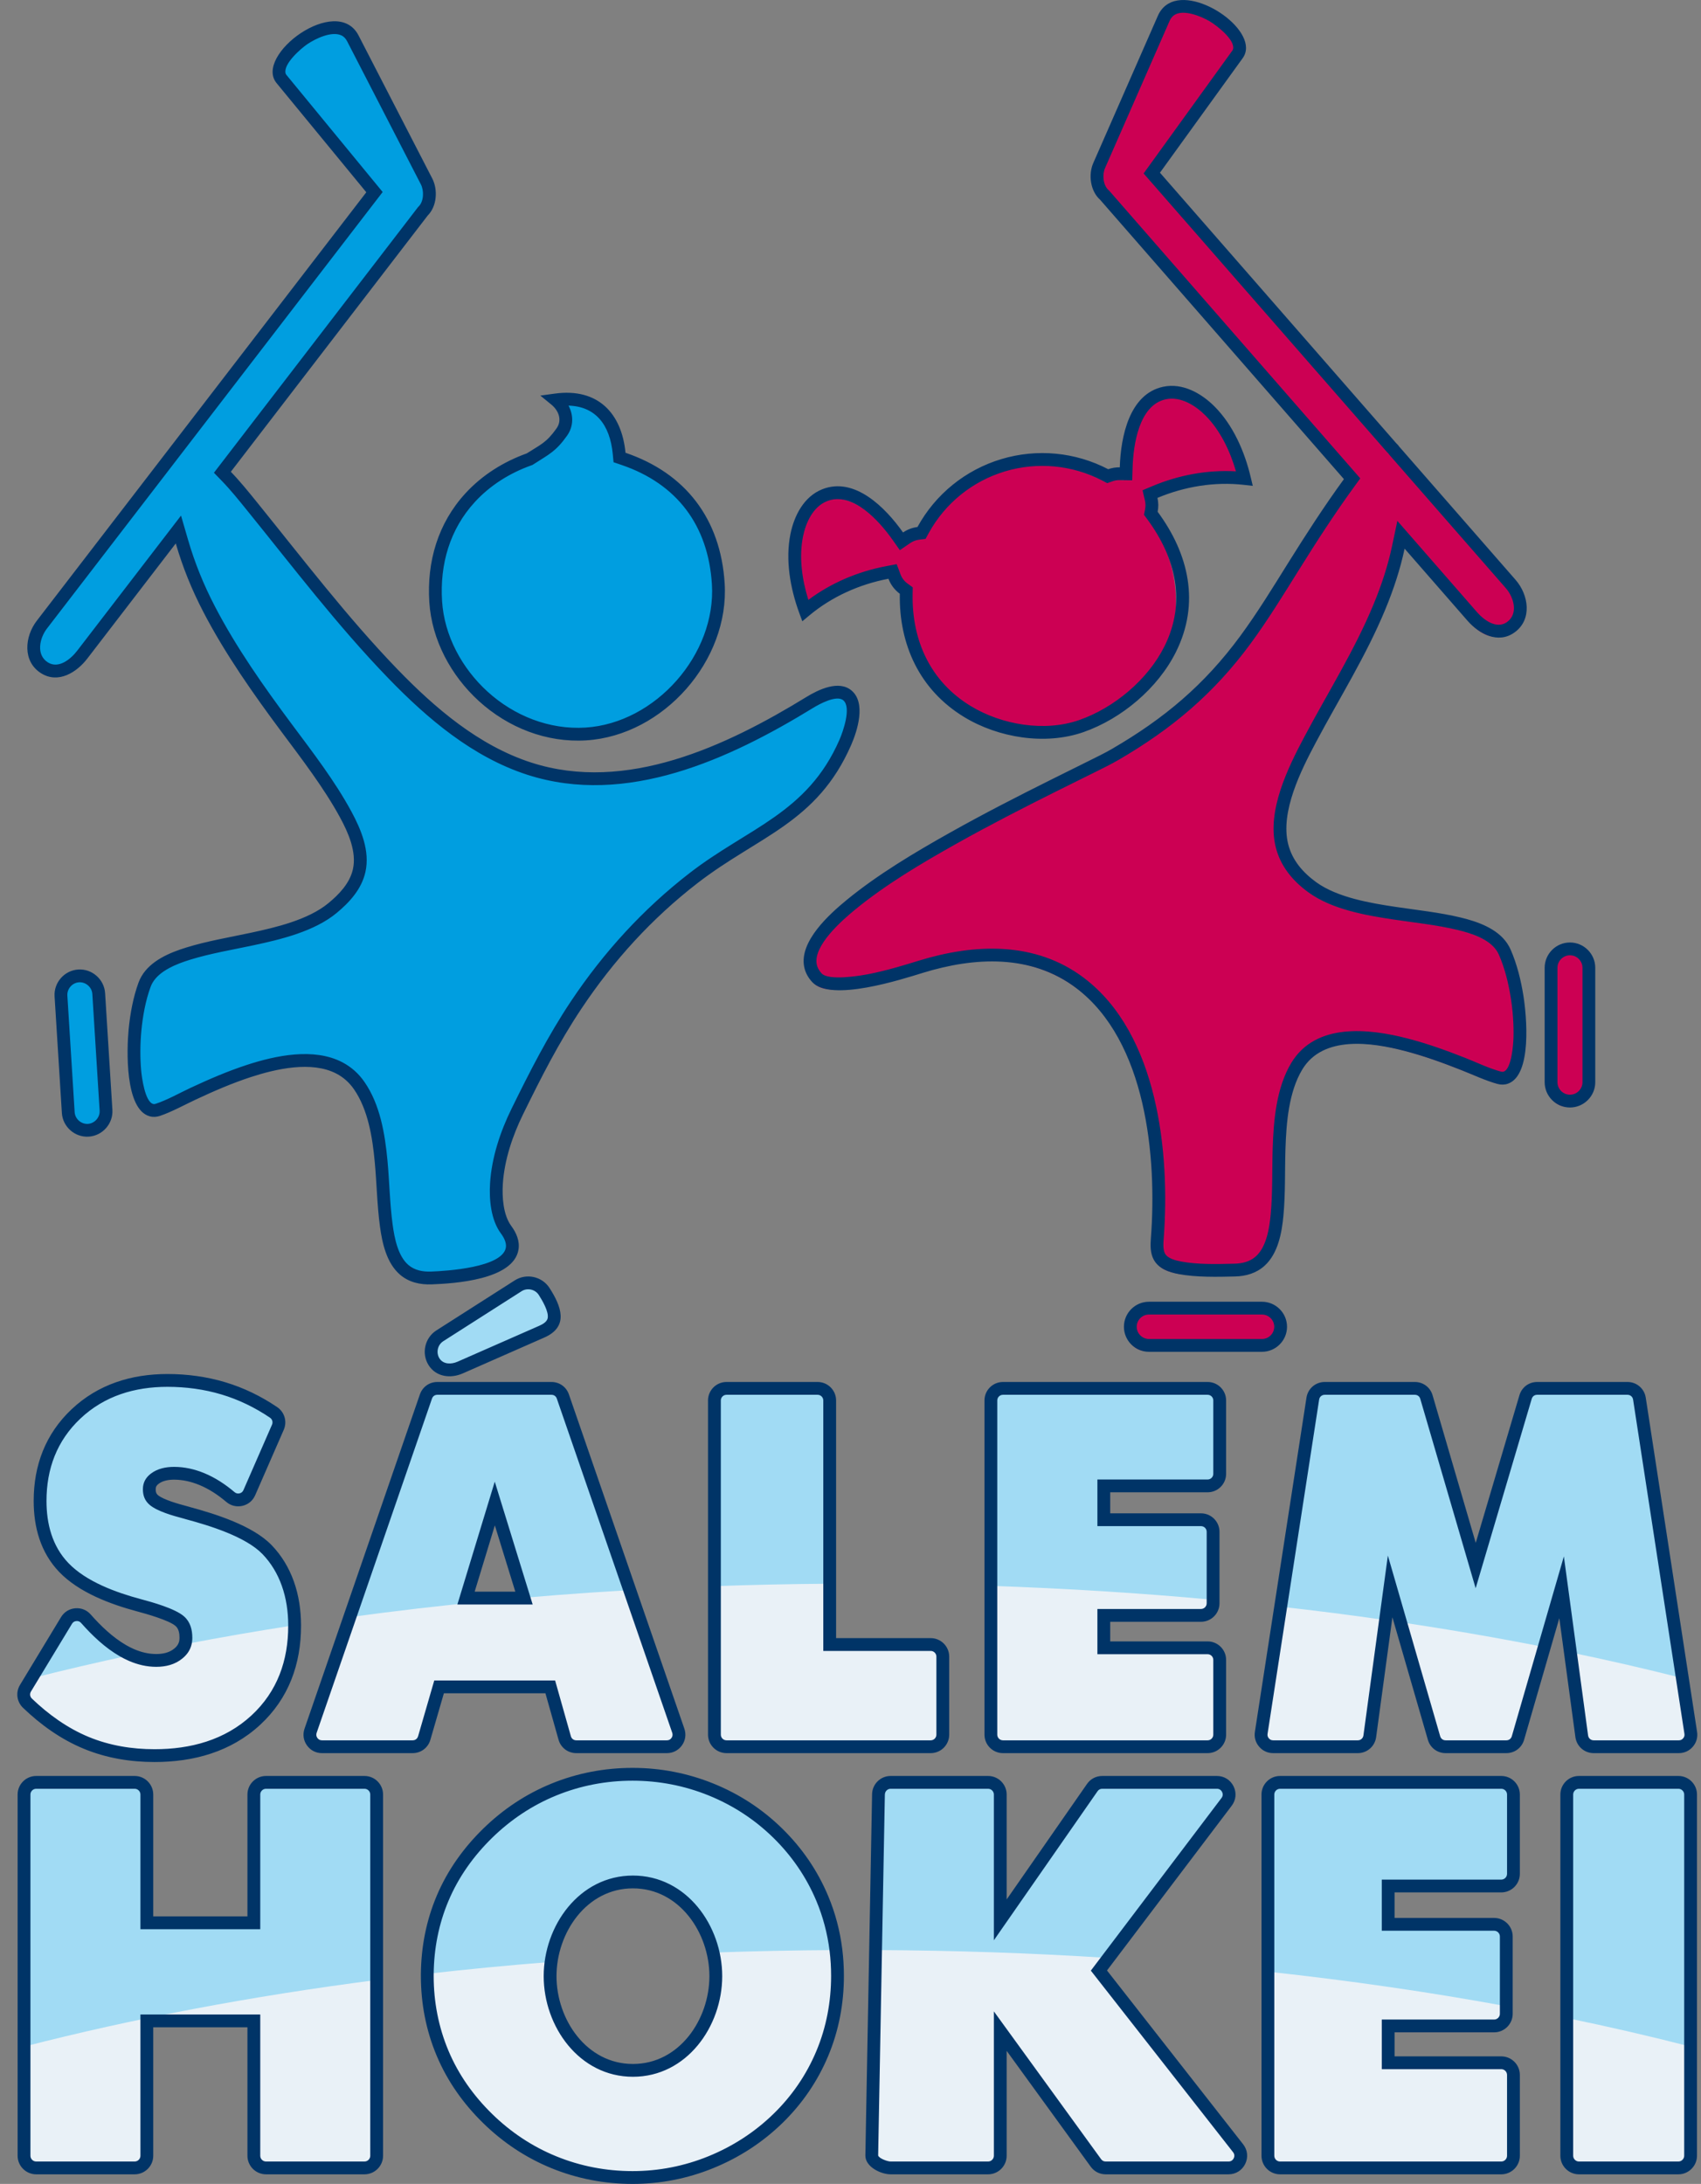 <svg width="81" height="104" viewBox="0 0 81 104" fill="none" xmlns="http://www.w3.org/2000/svg">
<rect x="0" y="0" width="81" height="104" fill="#808080" stroke="none"/>
<path fill-rule="evenodd" clip-rule="evenodd" d="M20.728 64.928C20.47 64.547 20.47 64.091 20.727 63.916L24.92 61.053C25.177 60.878 25.598 61.046 25.856 61.428C26.113 61.809 26.34 62.807 26.065 62.953L21.663 65.303C21.389 65.449 20.986 65.31 20.728 64.928H20.728Z" fill="#A1DBF4"/>
<path fill-rule="evenodd" clip-rule="evenodd" d="M4.091 77.083C4.596 77.654 5.19 78.222 5.854 78.605C6.34 78.885 6.871 79.07 7.439 79.07C7.823 79.07 8.198 78.986 8.497 78.736C8.736 78.537 8.851 78.307 8.851 77.995C8.851 77.701 8.791 77.407 8.563 77.206C8.201 76.885 7.073 76.568 6.611 76.444C5.389 76.117 3.93 75.58 3.036 74.646C2.207 73.782 1.907 72.652 1.907 71.476C1.907 69.861 2.436 68.445 3.616 67.332C4.819 66.197 6.335 65.735 7.973 65.735C8.875 65.735 9.77 65.854 10.635 66.112C11.489 66.368 12.292 66.759 13.03 67.26C13.261 67.416 13.345 67.712 13.234 67.967L11.873 71.084C11.798 71.255 11.658 71.373 11.474 71.415C11.291 71.457 11.114 71.413 10.972 71.292C10.562 70.944 10.107 70.641 9.608 70.436C9.189 70.264 8.747 70.16 8.292 70.16C7.971 70.16 7.633 70.219 7.373 70.417C7.2 70.549 7.11 70.7 7.11 70.92C7.11 71.132 7.167 71.299 7.33 71.435C7.633 71.689 8.385 71.903 8.772 72.005L8.962 72.059C10.112 72.37 11.866 72.914 12.716 73.791C13.162 74.251 13.488 74.801 13.704 75.403C13.937 76.05 14.031 76.733 14.031 77.42C14.031 79.166 13.476 80.718 12.185 81.913C10.85 83.147 9.147 83.606 7.357 83.606C6.242 83.606 5.14 83.425 4.107 82.998C3.056 82.564 2.123 81.893 1.305 81.108C1.109 80.92 1.07 80.627 1.212 80.394L3.166 77.165C3.264 77.004 3.42 76.906 3.608 76.89C3.795 76.874 3.966 76.941 4.091 77.083V77.083ZM26.202 80.334H20.91L20.203 82.767C20.131 83.017 19.91 83.183 19.65 83.183H15.332C15.14 83.183 14.975 83.098 14.863 82.941C14.751 82.784 14.725 82.6 14.788 82.419L20.281 66.502C20.363 66.266 20.576 66.114 20.826 66.114H26.26C26.51 66.114 26.723 66.266 26.804 66.502L32.301 82.418C32.364 82.6 32.338 82.784 32.226 82.941C32.114 83.098 31.949 83.183 31.757 83.183H27.443C27.181 83.183 26.96 83.015 26.888 82.763L26.202 80.334V80.334ZM22.189 76.087H24.945L23.558 71.591L22.189 76.087V76.087ZM39.511 78.313H44.32C44.637 78.313 44.896 78.572 44.896 78.889V82.607C44.896 82.924 44.637 83.183 44.32 83.183H34.594C34.277 83.183 34.018 82.924 34.018 82.607V66.69C34.018 66.373 34.277 66.114 34.594 66.114H38.934C39.252 66.114 39.511 66.373 39.511 66.69V78.313V78.313ZM52.563 70.762V72.369H57.191C57.508 72.369 57.767 72.628 57.767 72.945V76.351C57.767 76.669 57.508 76.928 57.191 76.928H52.563V78.469H57.507C57.824 78.469 58.083 78.728 58.083 79.045V82.607C58.083 82.924 57.824 83.183 57.507 83.183H47.759C47.441 83.183 47.182 82.924 47.182 82.607V66.69C47.182 66.373 47.441 66.114 47.759 66.114H57.507C57.824 66.114 58.083 66.373 58.083 66.69V70.185C58.083 70.502 57.824 70.762 57.507 70.762H52.563V70.762ZM74.361 75.597L72.285 82.767C72.213 83.017 71.992 83.183 71.732 83.183H68.839C68.578 83.183 68.358 83.017 68.285 82.767L66.197 75.554C66.186 75.636 66.175 75.719 66.164 75.802L65.229 82.684C65.19 82.972 64.948 83.183 64.658 83.183H60.626C60.452 83.183 60.302 83.114 60.189 82.982C60.075 82.85 60.03 82.691 60.057 82.519L62.512 66.602C62.556 66.319 62.795 66.114 63.082 66.114H67.373C67.633 66.114 67.853 66.279 67.927 66.528L70.271 74.547L72.644 66.527C72.718 66.278 72.938 66.114 73.197 66.114H77.5C77.786 66.114 78.025 66.319 78.069 66.603L80.514 82.519C80.54 82.691 80.495 82.85 80.381 82.982C80.268 83.114 80.118 83.183 79.944 83.183H75.89C75.6 83.183 75.358 82.972 75.319 82.684L74.388 75.802C74.379 75.734 74.37 75.665 74.361 75.597V75.597Z" fill="#E9F1F7"/>
<path fill-rule="evenodd" clip-rule="evenodd" d="M6.993 91.564H12.086V85.457C12.086 85.137 12.347 84.876 12.667 84.876H17.357C17.677 84.876 17.938 85.137 17.938 85.457V102.659C17.938 102.979 17.677 103.24 17.357 103.24H12.667C12.347 103.24 12.086 102.979 12.086 102.659V96.239H6.993V102.659C6.993 102.979 6.732 103.24 6.413 103.24H1.722C1.403 103.24 1.142 102.979 1.142 102.659V85.457C1.142 85.137 1.403 84.876 1.722 84.876H6.413C6.732 84.876 6.993 85.137 6.993 85.457V91.564V91.564ZM39.883 94.094C39.883 95.372 39.65 96.617 39.156 97.795C38.665 98.967 37.952 100.004 37.041 100.89C36.116 101.79 35.043 102.482 33.849 102.969C32.657 103.454 31.408 103.697 30.122 103.697C28.827 103.697 27.568 103.458 26.37 102.968C25.184 102.483 24.137 101.784 23.221 100.889C22.306 99.995 21.573 98.965 21.076 97.784C20.581 96.61 20.344 95.369 20.344 94.094C20.344 92.815 20.578 91.573 21.076 90.395C21.573 89.219 22.309 88.19 23.221 87.299C24.137 86.405 25.184 85.705 26.37 85.22C27.568 84.73 28.827 84.491 30.122 84.491C31.413 84.491 32.671 84.734 33.868 85.22C35.061 85.704 36.124 86.398 37.043 87.3C37.949 88.19 38.658 89.222 39.152 90.392C39.648 91.57 39.883 92.815 39.883 94.094V94.094ZM47.633 91.42L52.012 85.125C52.124 84.964 52.293 84.876 52.489 84.876H57.949C58.174 84.876 58.368 84.996 58.469 85.198C58.569 85.401 58.548 85.627 58.411 85.808L52.331 93.839L58.959 102.301C59.099 102.48 59.123 102.709 59.024 102.913C58.924 103.118 58.73 103.24 58.502 103.24H52.653C52.461 103.24 52.296 103.156 52.183 103L47.633 96.729V102.659C47.633 102.979 47.372 103.24 47.052 103.24H42.41C42.09 103.24 41.511 102.979 41.511 102.659L41.83 85.457C41.83 85.137 42.09 84.876 42.41 84.876H47.052C47.372 84.876 47.633 85.137 47.633 85.457V91.42V91.42ZM66.105 89.815V91.637H71.149C71.469 91.637 71.73 91.898 71.73 92.218V95.899C71.73 96.218 71.469 96.479 71.149 96.479H66.105V98.229H71.49C71.809 98.229 72.07 98.49 72.07 98.81V102.659C72.07 102.979 71.809 103.24 71.49 103.24H60.954C60.635 103.24 60.374 102.979 60.374 102.659V85.457C60.374 85.137 60.635 84.876 60.954 84.876H71.49C71.809 84.876 72.07 85.137 72.07 85.457V89.234C72.07 89.554 71.809 89.815 71.49 89.815H66.105V89.815ZM74.606 102.659V85.457C74.606 85.137 74.867 84.876 75.187 84.876H79.926C80.246 84.876 80.506 85.14 80.506 85.457V102.659C80.506 102.976 80.242 103.24 79.926 103.24H75.187C74.87 103.24 74.606 102.979 74.606 102.659V102.659ZM30.114 98.566C31.235 98.566 32.157 98.168 32.903 97.329C33.714 96.416 34.031 95.305 34.031 94.094C34.031 92.884 33.703 91.785 32.888 90.873C32.143 90.039 31.232 89.623 30.114 89.623C28.991 89.623 28.07 90.026 27.325 90.867C26.517 91.778 26.196 92.886 26.196 94.094C26.196 95.299 26.498 96.425 27.305 97.338C28.053 98.184 28.989 98.566 30.114 98.566Z" fill="#E9F1F7"/>
<path fill-rule="evenodd" clip-rule="evenodd" d="M4.091 77.083C4.596 77.655 5.19 78.222 5.854 78.605C5.987 78.682 6.124 78.752 6.264 78.812C4.631 79.159 3.042 79.532 1.495 79.925L3.167 77.165C3.265 77.004 3.42 76.906 3.608 76.89C3.796 76.874 3.966 76.941 4.091 77.083V77.083ZM8.807 78.299C8.836 78.207 8.851 78.106 8.851 77.995C8.851 77.701 8.791 77.407 8.563 77.206C8.201 76.885 7.073 76.568 6.611 76.444C5.389 76.117 3.93 75.58 3.036 74.646C2.207 73.782 1.907 72.652 1.907 71.476C1.907 69.861 2.437 68.445 3.616 67.332C4.819 66.197 6.335 65.735 7.973 65.735C8.876 65.735 9.77 65.854 10.635 66.112C11.49 66.368 12.292 66.759 13.03 67.26C13.261 67.416 13.346 67.712 13.234 67.967L11.873 71.084C11.798 71.255 11.658 71.373 11.475 71.415C11.291 71.456 11.114 71.414 10.972 71.292C10.562 70.944 10.107 70.641 9.608 70.436C9.189 70.264 8.748 70.16 8.292 70.16C7.971 70.16 7.633 70.219 7.373 70.417C7.2 70.549 7.11 70.7 7.11 70.92C7.11 71.132 7.167 71.299 7.331 71.435C7.633 71.689 8.385 71.903 8.773 72.005L8.962 72.059C10.113 72.37 11.866 72.914 12.716 73.791C13.162 74.251 13.489 74.801 13.705 75.403C13.934 76.042 14.029 76.716 14.032 77.393C12.251 77.669 10.509 77.972 8.807 78.299V78.299ZM16.654 77.011L20.281 66.502C20.363 66.266 20.576 66.114 20.826 66.114H26.26C26.51 66.114 26.723 66.266 26.805 66.502L29.989 75.724C25.378 75.991 20.917 76.425 16.654 77.011V77.011ZM22.19 76.087H24.945L23.558 71.591L22.19 76.087V76.087ZM34.019 75.535V66.69C34.019 66.373 34.277 66.114 34.595 66.114H38.934C39.252 66.114 39.511 66.373 39.511 66.69V75.418C37.662 75.431 35.83 75.469 34.019 75.535V75.535ZM52.564 70.761V72.369H57.191C57.509 72.369 57.768 72.628 57.768 72.945V76.183C54.334 75.865 50.798 75.642 47.183 75.52V66.69C47.183 66.373 47.442 66.114 47.759 66.114H57.507C57.824 66.114 58.083 66.373 58.083 66.69V70.185C58.083 70.502 57.824 70.761 57.507 70.761H52.564V70.761ZM74.361 75.597L73.539 78.435C71.325 77.997 69.039 77.602 66.689 77.253L66.197 75.554C66.186 75.636 66.175 75.719 66.164 75.802L65.981 77.15C64.345 76.914 62.678 76.702 60.984 76.512L62.513 66.602C62.556 66.319 62.796 66.114 63.082 66.114H67.374C67.633 66.114 67.854 66.279 67.927 66.528L70.271 74.547L72.645 66.527C72.718 66.278 72.938 66.114 73.197 66.114H77.5C77.786 66.114 78.026 66.319 78.069 66.603L80.114 79.915C78.39 79.477 76.61 79.067 74.778 78.687L74.388 75.802C74.379 75.733 74.37 75.665 74.361 75.597V75.597Z" fill="#A1DBF4"/>
<path fill-rule="evenodd" clip-rule="evenodd" d="M6.993 91.564H12.086V85.457C12.086 85.137 12.347 84.876 12.667 84.876H17.357C17.677 84.876 17.938 85.137 17.938 85.457V94.288C11.918 95.065 6.276 96.139 1.142 97.463V85.457C1.142 85.137 1.403 84.876 1.722 84.876H6.413C6.732 84.876 6.993 85.137 6.993 85.457V91.564ZM20.345 93.995C20.357 92.751 20.591 91.542 21.076 90.395C21.573 89.219 22.309 88.191 23.221 87.299C24.136 86.405 25.184 85.705 26.37 85.22C27.568 84.73 28.827 84.491 30.122 84.491C31.413 84.491 32.671 84.734 33.868 85.219C35.061 85.704 36.124 86.398 37.043 87.3C37.949 88.19 38.658 89.222 39.152 90.392C39.487 91.189 39.703 92.016 39.808 92.864C37.827 92.875 35.865 92.915 33.928 92.985C33.776 92.21 33.446 91.497 32.888 90.872C32.143 90.039 31.232 89.623 30.114 89.623C28.991 89.623 28.07 90.026 27.325 90.867C26.667 91.608 26.333 92.48 26.231 93.429C24.236 93.587 22.272 93.775 20.345 93.995ZM47.633 91.42L52.012 85.125C52.124 84.964 52.292 84.876 52.489 84.876H57.949C58.174 84.876 58.368 84.996 58.468 85.198C58.569 85.401 58.548 85.627 58.411 85.808L52.785 93.24C49.175 93.008 45.47 92.881 41.692 92.864L41.829 85.457C41.829 85.137 42.09 84.876 42.41 84.876H47.052C47.372 84.876 47.633 85.137 47.633 85.457V91.42V91.42ZM66.105 89.815V91.637H71.149C71.469 91.637 71.73 91.898 71.73 92.217V95.538C68.112 94.872 64.315 94.32 60.373 93.892V85.457C60.373 85.137 60.634 84.876 60.954 84.876H71.49C71.809 84.876 72.07 85.137 72.07 85.457V89.234C72.07 89.554 71.809 89.815 71.49 89.815H66.105V89.815ZM74.606 96.099V85.457C74.606 85.137 74.867 84.876 75.187 84.876H79.926C80.245 84.876 80.506 85.14 80.506 85.457V97.463C78.607 96.974 76.638 96.518 74.606 96.099Z" fill="#A1DBF4"/>
<path fill-rule="evenodd" clip-rule="evenodd" d="M3.746 46.471C4.241 46.441 4.672 46.821 4.703 47.316L5.05 52.868C5.081 53.363 4.701 53.794 4.205 53.825C3.71 53.856 3.28 53.476 3.248 52.981L2.902 47.428C2.871 46.933 3.25 46.502 3.746 46.471ZM26.461 19.044C26.461 19.044 27.325 19.762 26.75 20.574C26.174 21.386 25.832 21.467 25.219 21.864C22.453 22.845 20.533 25.246 20.745 28.643C20.957 32.039 24.179 35.187 27.896 34.954C31.613 34.722 34.412 31.093 34.206 27.802C34.001 24.51 32.083 22.6 29.499 21.786C29.446 20.871 29.049 18.691 26.461 19.044V19.044ZM1.992 29.745L17.83 9.15L13.404 3.764C12.61 2.798 15.976 0.219 16.805 1.828L20.314 8.64C20.547 9.092 20.477 9.742 20.14 10.062L20.134 10.071L10.59 22.492C11.026 22.916 11.499 23.488 11.999 24.106C20.669 34.81 25.131 41.685 38.555 33.452C40.578 32.211 41.067 33.494 40.253 35.357C38.673 38.971 35.782 39.687 33.026 41.818C28.063 45.656 25.888 50.381 24.636 52.929C23.384 55.477 23.418 57.637 24.102 58.559C24.954 59.71 24.061 60.727 20.541 60.859C17.021 60.991 19.238 54.786 17.105 51.7C14.972 48.613 8.815 52.418 7.519 52.852C6.223 53.286 6.053 49.15 6.882 46.892C7.712 44.635 13.395 45.25 15.828 43.246C18.26 41.241 17.244 39.496 13.654 34.676C10.065 29.856 9.095 27.53 8.502 25.21L3.918 31.176C2.527 32.986 0.819 31.27 1.992 29.745Z" fill="#009EE0"/>
<path fill-rule="evenodd" clip-rule="evenodd" d="M47.644 22.424C49.378 21.903 51.159 22.143 52.629 22.95C52.899 22.821 53.208 22.793 53.497 22.87C53.456 17.194 57.95 18.052 59.136 23.059C57.221 22.844 55.601 23.366 54.617 23.814C54.743 24.094 54.763 24.413 54.672 24.707C55.13 25.309 55.49 26.001 55.72 26.768C56.751 30.198 54.807 33.815 51.377 34.846C47.948 35.877 44.333 33.932 43.302 30.503C43.09 29.796 43.004 29.082 43.03 28.384C42.692 28.196 42.463 27.86 42.404 27.486C41.336 27.656 39.695 28.114 38.217 29.349C36.446 24.518 39.723 21.324 42.817 26.081C43.052 25.816 43.393 25.659 43.752 25.657C44.53 24.152 45.893 22.951 47.644 22.424V22.424ZM74.635 45.456C74.138 45.456 73.732 45.862 73.732 46.358V51.806C73.732 52.302 74.138 52.708 74.635 52.708C75.131 52.708 75.537 52.302 75.537 51.806V46.358C75.537 45.862 75.131 45.456 74.635 45.456ZM38.773 46.831C39.249 47.348 40.772 47.217 43.741 46.306C52.588 43.589 55.591 51.305 54.981 59.258C54.893 60.403 55.157 60.843 58.678 60.755C62.199 60.667 59.691 54.259 61.628 51.045C63.565 47.831 69.946 51.245 71.267 51.597C72.587 51.95 72.499 47.811 71.53 45.61C70.562 43.408 64.927 44.376 62.375 42.528C57.552 39.035 65.416 33.013 66.577 25.727L69.981 29.628C71.483 31.348 73.081 29.53 71.815 28.081L66.27 21.732C66.231 21.673 66.189 21.626 66.146 21.59L54.724 8.513L58.805 2.862C59.538 1.847 56.017 -0.516 55.29 1.141L52.212 8.159C52.008 8.624 52.119 9.269 52.475 9.567L52.482 9.576L64.258 23.07C60.008 28.843 59.369 32.477 52.984 36.193C51.02 37.337 36.062 43.892 38.773 46.831V46.831ZM60.859 63.439C60.859 62.943 60.453 62.536 59.956 62.536H54.586C54.09 62.536 53.684 62.943 53.684 63.439C53.684 63.935 54.09 64.342 54.586 64.342H59.956C60.453 64.342 60.859 63.935 60.859 63.439Z" fill="#CC0053"/>
<path fill-rule="evenodd" clip-rule="evenodd" d="M39.814 78.009H44.32C44.805 78.009 45.2 78.404 45.2 78.889V82.606C45.2 83.091 44.805 83.486 44.32 83.486H34.595C34.11 83.486 33.715 83.091 33.715 82.606V66.69C33.715 66.206 34.11 65.811 34.595 65.811H38.934C39.419 65.811 39.814 66.205 39.814 66.69V78.009V78.009ZM39.204 78.619V66.69C39.204 66.542 39.082 66.421 38.934 66.421H34.595C34.447 66.421 34.325 66.542 34.325 66.69V82.606C34.325 82.754 34.447 82.876 34.595 82.876H44.32C44.468 82.876 44.59 82.754 44.59 82.606V78.889C44.59 78.741 44.468 78.619 44.32 78.619H39.204V78.619ZM54.711 62.6C54.392 62.6 54.129 62.862 54.129 63.182C54.129 63.501 54.392 63.764 54.711 63.764H60.096C60.415 63.764 60.678 63.501 60.678 63.182C60.678 62.862 60.415 62.6 60.096 62.6H54.711ZM54.458 8.26L58.682 2.411C58.702 2.384 58.715 2.356 58.721 2.323C58.8 1.873 57.924 1.202 57.597 1.011C57.205 0.782 56.393 0.443 55.95 0.698C55.831 0.766 55.751 0.869 55.696 0.994L52.618 8.011C52.484 8.318 52.526 8.822 52.788 9.053L52.818 9.08L64.775 22.781L64.489 23.174C63.559 24.452 62.702 25.779 61.866 27.119C61.12 28.312 60.386 29.514 59.552 30.649C57.8 33.031 55.811 34.705 53.264 36.187C52.898 36.4 52.517 36.584 52.139 36.773C51.529 37.077 50.918 37.377 50.309 37.681C48.702 38.483 47.104 39.303 45.538 40.182C43.876 41.115 42.171 42.123 40.696 43.336C40.094 43.832 38.72 45.032 38.892 45.92C38.924 46.087 39.009 46.229 39.123 46.352C39.46 46.717 40.949 46.469 41.377 46.385C42.196 46.224 42.981 45.986 43.777 45.741C46.419 44.931 49.304 44.821 51.611 46.564C55.146 49.234 55.726 54.913 55.412 59.011C55.397 59.21 55.377 59.509 55.474 59.692C55.602 59.935 55.993 60.027 56.24 60.074C57.045 60.226 57.976 60.198 58.795 60.178C59.169 60.168 59.529 60.079 59.811 59.822C60.314 59.364 60.449 58.471 60.509 57.828C60.607 56.783 60.57 55.727 60.604 54.679C60.648 53.332 60.781 51.794 61.49 50.616C62.65 48.692 65.178 48.974 67.034 49.455C67.969 49.697 68.878 50.025 69.776 50.379C70.327 50.596 70.901 50.878 71.471 51.03C71.514 51.041 71.56 51.046 71.602 51.032C71.985 50.899 72.062 49.723 72.071 49.401C72.087 48.788 72.039 48.125 71.942 47.517C71.832 46.825 71.658 46.105 71.375 45.463C71.345 45.395 71.309 45.329 71.267 45.267C70.89 44.706 70.049 44.441 69.424 44.289C68.424 44.046 67.388 43.942 66.371 43.79C65.038 43.591 63.431 43.309 62.321 42.506C61.563 41.957 60.975 41.257 60.747 40.333C60.321 38.605 61.328 36.563 62.123 35.067C63.231 32.981 64.502 30.97 65.406 28.782C65.778 27.882 66.088 26.954 66.289 26.001L66.541 24.805L70.338 29.156C70.665 29.531 71.269 29.975 71.762 29.623C72.313 29.23 72.087 28.445 71.709 28.012L66.153 21.65L66.133 21.621C66.118 21.6 66.101 21.578 66.082 21.561L66.052 21.534L54.458 8.26V8.26ZM38.493 28.568C39.581 27.754 40.86 27.216 42.194 26.962L42.7 26.866L42.88 27.348C42.944 27.521 43.058 27.674 43.208 27.783L43.464 27.97L43.458 28.286C43.417 30.498 44.302 32.452 46.224 33.622C47.702 34.521 49.748 34.867 51.401 34.286C53.063 33.702 54.662 32.361 55.451 30.777C56.501 28.67 55.985 26.561 54.636 24.732L54.475 24.515L54.528 24.25C54.555 24.117 54.553 23.979 54.523 23.847L54.407 23.346L54.881 23.147C56.133 22.623 57.499 22.367 58.855 22.445C58.575 21.476 58.106 20.492 57.401 19.785C56.926 19.309 56.217 18.865 55.516 19.014C54.23 19.288 53.966 21.198 53.933 22.272L53.914 22.873L53.313 22.863C53.199 22.861 53.084 22.88 52.976 22.919L52.725 23.008L52.489 22.885C51.063 22.142 49.399 21.984 47.858 22.447C46.303 22.915 45.005 23.965 44.223 25.389L44.074 25.662L43.765 25.701C43.615 25.72 43.471 25.775 43.346 25.86L42.85 26.2L42.504 25.709C41.884 24.831 40.608 23.384 39.386 23.864C38.716 24.128 38.373 24.884 38.239 25.547C38.04 26.526 38.192 27.604 38.493 28.568V28.568ZM74.165 46.087V51.535C74.165 51.862 74.433 52.131 74.76 52.131C75.087 52.131 75.356 51.861 75.356 51.535V46.087C75.356 45.761 75.087 45.492 74.76 45.492C74.433 45.492 74.165 45.76 74.165 46.087ZM27.072 19.316C27.31 19.761 27.324 20.295 27 20.752C26.468 21.502 26.142 21.635 25.414 22.104L25.356 22.141L25.29 22.165C24.275 22.529 23.345 23.108 22.613 23.905C21.415 25.209 20.942 26.875 21.051 28.624C21.154 30.274 22.002 31.829 23.213 32.933C24.478 34.086 26.157 34.756 27.877 34.648C31.215 34.44 34.108 31.159 33.9 27.821C33.725 25.027 32.244 23.041 29.589 22.139L29.216 22.012L29.179 21.62C29.044 20.219 28.356 19.353 27.072 19.316ZM8.956 25.709C9.276 26.809 9.698 27.847 10.227 28.864C11.255 30.846 12.569 32.705 13.9 34.493C14.89 35.823 15.934 37.174 16.726 38.633C17.195 39.499 17.626 40.528 17.4 41.53C17.217 42.342 16.646 42.969 16.023 43.483C14.966 44.354 13.38 44.736 12.063 45.017C11.057 45.232 10.029 45.401 9.045 45.705C8.431 45.896 7.608 46.212 7.266 46.796C7.228 46.861 7.196 46.928 7.171 46.998C6.928 47.658 6.799 48.387 6.732 49.085C6.674 49.697 6.667 50.362 6.722 50.973C6.751 51.294 6.901 52.463 7.291 52.571C7.334 52.583 7.38 52.575 7.422 52.561C7.981 52.374 8.537 52.056 9.073 51.805C9.947 51.397 10.834 51.013 11.752 50.713C13.133 50.261 14.947 49.88 16.301 50.586C16.73 50.81 17.083 51.128 17.357 51.526C18.099 52.599 18.331 53.99 18.451 55.264C18.546 56.282 18.561 57.31 18.698 58.322C18.782 58.944 18.946 59.811 19.448 60.24C19.752 60.499 20.141 60.568 20.53 60.553C21.253 60.526 23.925 60.364 24.088 59.412C24.128 59.178 23.99 58.923 23.855 58.742C23.373 58.092 23.287 57.12 23.337 56.334C23.415 55.115 23.824 53.885 24.361 52.794C25.223 51.039 26.097 49.317 27.184 47.687C28.741 45.354 30.619 43.292 32.839 41.575C35.629 39.417 38.443 38.732 39.972 35.234C40.137 34.856 40.554 33.692 40.159 33.352C39.836 33.074 38.999 33.54 38.716 33.713C34.741 36.151 29.832 38.421 25.11 36.895C22.513 36.055 20.358 34.229 18.49 32.297C16.067 29.791 13.952 27.004 11.761 24.299C11.373 23.82 10.984 23.334 10.554 22.891L10.187 22.513L19.91 9.858L19.938 9.831C20.185 9.583 20.195 9.078 20.042 8.781L16.532 1.969C16.468 1.844 16.382 1.743 16.253 1.684C15.785 1.471 15.023 1.842 14.639 2.1C14.325 2.312 13.486 3.044 13.598 3.489C13.606 3.52 13.621 3.546 13.641 3.57L18.222 9.144L2.235 29.933C1.884 30.388 1.708 31.186 2.282 31.545C2.796 31.865 3.372 31.384 3.675 30.989L8.62 24.553L8.956 25.709V25.709ZM3.765 46.778C3.442 46.798 3.188 47.087 3.208 47.41L3.555 52.962C3.575 53.285 3.864 53.539 4.186 53.52C4.509 53.499 4.764 53.21 4.744 52.888L4.397 47.335C4.377 47.013 4.087 46.758 3.765 46.778ZM21.107 63.87C20.837 64.043 20.754 64.417 20.927 64.688C21.115 64.983 21.498 64.973 21.786 64.846L25.674 63.137C25.823 63.072 26.04 62.956 26.079 62.779C26.147 62.469 25.819 61.921 25.657 61.668C25.484 61.397 25.11 61.315 24.84 61.487L21.107 63.87V63.87ZM26.434 80.026L27.184 82.68C27.218 82.8 27.319 82.876 27.443 82.876H31.757C31.85 82.876 31.922 82.839 31.976 82.763C32.029 82.688 32.041 82.605 32.012 82.519L26.515 66.602C26.476 66.489 26.379 66.421 26.26 66.421H20.826C20.706 66.421 20.61 66.489 20.571 66.602L15.078 82.519C15.048 82.605 15.06 82.688 15.113 82.763C15.167 82.838 15.239 82.876 15.332 82.876H19.65C19.774 82.876 19.874 82.801 19.909 82.682L20.679 80.026H26.434ZM21.78 76.407L23.56 70.558L25.365 76.407H21.78ZM12.393 95.932V102.659C12.393 102.809 12.516 102.933 12.667 102.933H17.357C17.508 102.933 17.631 102.809 17.631 102.659V85.457C17.631 85.306 17.508 85.183 17.357 85.183H12.667C12.517 85.183 12.393 85.306 12.393 85.457V91.871H6.687V85.457C6.687 85.306 6.563 85.183 6.413 85.183H1.723C1.572 85.183 1.449 85.306 1.449 85.457V102.659C1.449 102.809 1.572 102.933 1.723 102.933H6.413C6.564 102.933 6.687 102.809 6.687 102.659V95.932H12.393ZM52.257 70.455H57.507C57.655 70.455 57.776 70.333 57.776 70.185V66.69C57.776 66.542 57.655 66.421 57.507 66.421H47.759C47.611 66.421 47.489 66.542 47.489 66.69V82.606C47.489 82.754 47.611 82.876 47.759 82.876H57.507C57.655 82.876 57.776 82.754 57.776 82.606V79.045C57.776 78.897 57.655 78.775 57.507 78.775H52.257V76.621H57.191C57.339 76.621 57.461 76.499 57.461 76.351V72.945C57.461 72.797 57.339 72.676 57.191 72.676H52.257V70.455ZM30.122 84.798C28.87 84.798 27.645 85.03 26.486 85.504C25.341 85.972 24.32 86.654 23.436 87.518C22.555 88.379 21.839 89.378 21.359 90.515C20.89 91.622 20.664 92.796 20.652 93.998C20.651 94.03 20.651 94.062 20.651 94.094C20.651 95.325 20.88 96.529 21.358 97.665C21.839 98.806 22.552 99.806 23.436 100.67C24.32 101.534 25.341 102.216 26.486 102.684C27.645 103.158 28.87 103.39 30.122 103.39C31.364 103.39 32.582 103.153 33.733 102.684C34.888 102.214 35.933 101.54 36.827 100.67C37.707 99.815 38.399 98.808 38.873 97.676C39.351 96.537 39.576 95.328 39.576 94.094C39.576 93.696 39.553 93.297 39.504 92.902C39.402 92.079 39.191 91.275 38.869 90.511C38.393 89.38 37.703 88.378 36.828 87.519C35.941 86.648 34.904 85.972 33.753 85.504C32.595 85.034 31.37 84.798 30.122 84.798ZM30.14 89.316C32.698 89.316 34.391 91.709 34.391 94.107C34.391 96.504 32.698 98.898 30.14 98.898C27.582 98.898 25.89 96.504 25.89 94.107C25.89 91.709 27.582 89.316 30.14 89.316ZM74.47 74.117L75.623 82.643C75.641 82.778 75.753 82.876 75.89 82.876H79.944C80.029 82.876 80.094 82.846 80.149 82.782C80.204 82.718 80.224 82.649 80.211 82.566L77.766 66.649C77.746 66.516 77.635 66.421 77.5 66.421H73.197C73.074 66.421 72.974 66.495 72.939 66.614L70.269 75.634L67.632 66.614C67.598 66.496 67.497 66.421 67.374 66.421H63.082C62.947 66.421 62.836 66.515 62.816 66.649L60.36 82.565C60.347 82.649 60.367 82.718 60.422 82.782C60.477 82.846 60.542 82.876 60.627 82.876H64.658C64.795 82.876 64.907 82.778 64.925 82.643L66.089 74.077L68.58 82.681C68.615 82.8 68.715 82.876 68.839 82.876H71.732C71.856 82.876 71.956 82.8 71.991 82.681L74.47 74.117V74.117ZM51.945 93.843L58.167 85.622C58.233 85.535 58.243 85.433 58.194 85.335C58.145 85.237 58.058 85.183 57.949 85.183H52.489C52.393 85.183 52.318 85.222 52.264 85.3L47.327 92.398V85.457C47.327 85.306 47.203 85.183 47.053 85.183H42.41C42.26 85.183 42.136 85.306 42.136 85.468L41.817 102.646C41.864 102.794 42.27 102.933 42.41 102.933H47.053C47.203 102.933 47.327 102.809 47.327 102.659V95.784L52.432 102.82C52.487 102.896 52.559 102.933 52.653 102.933H58.502C58.612 102.933 58.7 102.878 58.748 102.779C58.797 102.68 58.786 102.577 58.718 102.49L51.945 93.843V93.843ZM65.799 89.508H71.49C71.64 89.508 71.764 89.385 71.764 89.234V85.457C71.764 85.306 71.64 85.183 71.49 85.183H60.955C60.804 85.183 60.681 85.306 60.681 85.457V102.659C60.681 102.809 60.804 102.933 60.955 102.933H71.49C71.64 102.933 71.764 102.809 71.764 102.659V98.81C71.764 98.659 71.64 98.536 71.49 98.536H65.799V96.172H71.149C71.3 96.172 71.423 96.049 71.423 95.898V92.217C71.423 92.067 71.3 91.943 71.149 91.943H65.799V89.508ZM79.926 85.183H75.187C75.037 85.183 74.913 85.306 74.913 85.457V102.659C74.913 102.808 75.038 102.933 75.187 102.933H79.926C80.073 102.933 80.2 102.806 80.2 102.659V85.457C80.2 85.308 80.075 85.183 79.926 85.183ZM8.874 72.353L8.7 72.303C8.237 72.181 7.494 71.972 7.134 71.67C6.898 71.473 6.804 71.22 6.804 70.92C6.804 70.603 6.939 70.362 7.187 70.173C7.504 69.932 7.902 69.854 8.292 69.854C8.787 69.854 9.269 69.964 9.725 70.152C10.254 70.37 10.735 70.689 11.17 71.058C11.238 71.115 11.32 71.135 11.406 71.115C11.494 71.095 11.556 71.043 11.592 70.961L12.953 67.844C13.006 67.724 12.966 67.587 12.858 67.513C12.147 67.031 11.37 66.652 10.547 66.406C9.712 66.156 8.844 66.042 7.973 66.042C6.418 66.042 4.974 66.472 3.827 67.555C2.707 68.612 2.214 69.95 2.214 71.476C2.214 72.569 2.485 73.628 3.257 74.434C4.108 75.322 5.525 75.835 6.69 76.148C7.256 76.299 8.344 76.602 8.766 76.976C9.065 77.24 9.158 77.611 9.158 77.995C9.158 78.13 9.14 78.263 9.099 78.392C9.025 78.627 8.882 78.815 8.694 78.971C8.338 79.269 7.895 79.376 7.439 79.376C6.989 79.376 6.554 79.272 6.142 79.094C5.991 79.028 5.844 78.953 5.701 78.871C5.001 78.467 4.393 77.888 3.861 77.286C3.801 77.217 3.725 77.188 3.634 77.196C3.544 77.204 3.476 77.247 3.429 77.324L1.474 80.552C1.407 80.663 1.425 80.797 1.518 80.887C2.307 81.644 3.21 82.295 4.224 82.715C5.219 83.126 6.284 83.299 7.358 83.299C9.066 83.299 10.699 82.87 11.977 81.688C13.208 80.549 13.725 79.075 13.725 77.419C13.725 77.411 13.725 77.403 13.725 77.394C13.723 76.753 13.633 76.112 13.416 75.507C13.215 74.946 12.911 74.433 12.496 74.004C11.693 73.176 9.979 72.651 8.874 72.353V72.353ZM54.711 61.99H60.096C60.752 61.99 61.287 62.526 61.287 63.182C61.287 63.838 60.752 64.374 60.096 64.374H54.711C54.055 64.374 53.52 63.838 53.52 63.182C53.52 62.526 54.055 61.99 54.711 61.99V61.99ZM55.236 8.224L66.484 21.103C66.542 21.154 66.592 21.213 66.636 21.276L72.168 27.61C72.796 28.328 72.975 29.507 72.116 30.12C71.335 30.677 70.43 30.188 69.879 29.557L66.886 26.127C66.677 27.116 66.356 28.08 65.97 29.014C65.05 31.241 63.785 33.238 62.661 35.353C61.959 36.675 60.96 38.649 61.339 40.187C61.532 40.967 62.04 41.549 62.678 42.012C63.686 42.741 65.252 43.007 66.461 43.187C67.49 43.341 68.558 43.451 69.568 43.696C70.366 43.89 71.294 44.214 71.773 44.927C71.835 45.019 71.888 45.116 71.933 45.217C72.235 45.904 72.427 46.682 72.544 47.421C72.69 48.334 72.974 51.202 71.802 51.608C71.643 51.663 71.476 51.663 71.314 51.619C70.758 51.471 70.097 51.16 69.552 50.946C68.679 50.602 67.791 50.281 66.881 50.045C65.326 49.642 63.001 49.291 62.013 50.931C61.368 52.001 61.253 53.476 61.213 54.699C61.179 55.755 61.214 56.834 61.116 57.884C61.04 58.706 60.861 59.69 60.222 60.273C59.828 60.631 59.335 60.774 58.811 60.787C57.969 60.808 56.956 60.83 56.127 60.673C55.666 60.586 55.169 60.42 54.935 59.977C54.771 59.668 54.778 59.303 54.804 58.964C55.099 55.116 54.592 49.58 51.244 47.05C49.099 45.43 46.407 45.572 43.956 46.325C42.94 46.636 39.57 47.736 38.675 46.766C38.483 46.558 38.347 46.315 38.293 46.036C38.059 44.828 39.486 43.542 40.309 42.865C41.79 41.647 43.569 40.588 45.24 39.65C46.814 38.766 48.421 37.941 50.037 37.136C50.646 36.832 51.257 36.532 51.866 36.227C52.228 36.047 52.608 35.863 52.957 35.66C55.448 34.211 57.353 32.61 59.061 30.287C59.885 29.167 60.612 27.975 61.348 26.796C62.196 25.439 63.055 24.109 63.996 22.816L52.385 9.511C51.921 9.102 51.818 8.318 52.06 7.766L55.138 0.749C55.245 0.504 55.413 0.302 55.646 0.169C57.021 -0.62 60.058 1.548 59.176 2.769L55.236 8.224V8.224ZM43.002 25.357C43.206 25.217 43.442 25.127 43.689 25.096C44.546 23.534 45.971 22.378 47.682 21.863C49.379 21.353 51.204 21.527 52.771 22.344C52.949 22.281 53.136 22.251 53.323 22.254C53.368 20.798 53.776 18.761 55.389 18.418C56.308 18.222 57.203 18.723 57.833 19.355C58.721 20.245 59.27 21.509 59.556 22.718L59.656 23.137L59.228 23.089C57.833 22.932 56.409 23.169 55.117 23.71C55.166 23.926 55.17 24.152 55.126 24.37C56.612 26.383 57.155 28.725 55.997 31.049C55.137 32.774 53.416 34.224 51.603 34.861C49.776 35.503 47.541 35.137 45.907 34.143C43.792 32.855 42.804 30.698 42.848 28.275C42.602 28.095 42.414 27.846 42.308 27.561C40.931 27.823 39.615 28.409 38.536 29.311L38.206 29.586L38.057 29.182C37.63 28.015 37.391 26.659 37.641 25.426C37.82 24.548 38.285 23.641 39.163 23.296C40.699 22.693 42.162 24.167 43.002 25.357V25.357ZM73.555 46.087C73.555 45.424 74.097 44.882 74.76 44.882C75.423 44.882 75.965 45.424 75.965 46.087V51.535C75.965 52.198 75.423 52.74 74.76 52.74C74.097 52.74 73.555 52.199 73.555 51.535V46.087ZM25.084 21.591C25.74 21.169 26.012 21.092 26.503 20.399C26.779 20.009 26.605 19.562 26.268 19.278L25.73 18.838L26.42 18.744C28.478 18.463 29.605 19.686 29.786 21.561C32.641 22.532 34.316 24.706 34.508 27.783C34.737 31.451 31.595 35.027 27.915 35.257C26.024 35.375 24.193 34.651 22.802 33.384C21.474 32.172 20.556 30.471 20.443 28.662C20.323 26.746 20.853 24.92 22.164 23.492C22.963 22.622 23.976 21.989 25.084 21.591ZM8.37 25.879L4.158 31.361C3.648 32.026 2.774 32.57 1.959 32.062C1.064 31.503 1.171 30.316 1.752 29.561L17.443 9.156L13.17 3.957C12.079 2.629 16.044 -0.31 17.074 1.689L20.584 8.501C20.859 9.036 20.806 9.824 20.369 10.261L10.992 22.466C11.432 22.92 11.84 23.428 12.235 23.915C14.394 26.582 16.545 29.407 18.928 31.873C20.72 33.726 22.805 35.508 25.297 36.314C29.823 37.777 34.596 35.525 38.397 33.193C38.966 32.844 39.947 32.365 40.557 32.889C41.244 33.481 40.83 34.793 40.531 35.479C38.909 39.189 36.117 39.811 33.212 42.057C31.04 43.737 29.213 45.745 27.692 48.026C26.603 49.657 25.768 51.311 24.908 53.063C24.409 54.078 24.018 55.238 23.945 56.373C23.905 56.996 23.959 57.857 24.345 58.379C24.586 58.704 24.76 59.102 24.689 59.514C24.443 60.951 21.625 61.122 20.553 61.163C20.006 61.183 19.476 61.066 19.052 60.704C18.41 60.155 18.201 59.203 18.093 58.404C17.956 57.387 17.94 56.345 17.844 55.322C17.736 54.167 17.528 52.845 16.856 51.872C16.637 51.556 16.36 51.305 16.019 51.127C14.838 50.511 13.137 50.901 11.941 51.292C11.049 51.584 10.182 51.96 9.332 52.358C8.802 52.606 8.162 52.957 7.616 53.14C7.457 53.193 7.29 53.204 7.128 53.159C5.933 52.827 6.037 49.947 6.125 49.026C6.197 48.281 6.34 47.492 6.598 46.788C6.636 46.684 6.684 46.584 6.74 46.488C7.174 45.746 8.081 45.366 8.865 45.123C9.859 44.815 10.917 44.639 11.935 44.421C13.13 44.166 14.675 43.803 15.635 43.012C16.145 42.592 16.655 42.062 16.805 41.396C16.993 40.563 16.578 39.639 16.19 38.924C15.433 37.53 14.359 36.13 13.411 34.858C12.072 33.059 10.721 31.14 9.685 29.145C9.127 28.07 8.702 27.018 8.37 25.879V25.879ZM3.727 46.169C4.386 46.128 4.964 46.638 5.005 47.297L5.352 52.849C5.393 53.509 4.883 54.087 4.224 54.128C3.564 54.169 2.987 53.66 2.946 53L2.599 47.448C2.558 46.788 3.068 46.21 3.727 46.169ZM20.779 63.356L24.512 60.973C25.067 60.619 25.817 60.784 26.171 61.34C26.712 62.187 27.115 63.169 25.919 63.695L22.031 65.405C21.459 65.656 20.769 65.574 20.413 65.016C20.058 64.461 20.224 63.711 20.779 63.356V63.356ZM25.973 80.636H21.137L20.494 82.852C20.384 83.231 20.045 83.486 19.65 83.486H15.332C15.042 83.486 14.785 83.353 14.617 83.117C14.449 82.882 14.407 82.593 14.502 82.32L19.995 66.403C20.119 66.044 20.447 65.811 20.826 65.811H26.26C26.639 65.811 26.967 66.044 27.091 66.403L32.588 82.319C32.682 82.592 32.641 82.882 32.473 83.117C32.304 83.353 32.047 83.486 31.757 83.486H27.443C27.046 83.486 26.705 83.228 26.597 82.846L25.973 80.636V80.636ZM11.783 96.542H7.297V102.659C7.297 103.146 6.9 103.543 6.413 103.543H1.723C1.236 103.543 0.839 103.146 0.839 102.659V85.457C0.839 84.97 1.236 84.573 1.723 84.573H6.413C6.9 84.573 7.297 84.97 7.297 85.457V91.261H11.783V85.457C11.783 84.97 12.18 84.573 12.667 84.573H17.357C17.844 84.573 18.241 84.97 18.241 85.457V102.659C18.241 103.146 17.844 103.543 17.357 103.543H12.667C12.18 103.543 11.783 103.146 11.783 102.659V96.542ZM52.867 71.064V72.066H57.191C57.676 72.066 58.071 72.461 58.071 72.945V76.351C58.071 76.836 57.676 77.231 57.191 77.231H52.867V78.165H57.507C57.992 78.165 58.386 78.56 58.386 79.045V82.606C58.386 83.091 57.992 83.486 57.507 83.486H47.759C47.275 83.486 46.88 83.091 46.88 82.606V66.69C46.88 66.205 47.275 65.811 47.759 65.811H57.507C57.991 65.811 58.386 66.205 58.386 66.69V70.185C58.386 70.67 57.992 71.064 57.507 71.064H52.867ZM30.122 84.188C31.451 84.188 32.75 84.439 33.982 84.939C35.209 85.437 36.31 86.155 37.255 87.084C38.189 88 38.923 89.068 39.431 90.274C39.775 91.091 40 91.948 40.109 92.827C40.161 93.247 40.186 93.671 40.186 94.094C40.186 95.41 39.945 96.698 39.436 97.912C38.929 99.121 38.192 100.194 37.252 101.107C36.301 102.033 35.191 102.749 33.963 103.249C32.737 103.749 31.445 104 30.122 104C28.79 104 27.489 103.753 26.255 103.249C25.036 102.75 23.951 102.026 23.01 101.106C22.067 100.185 21.31 99.119 20.797 97.902C20.286 96.69 20.042 95.408 20.042 94.094C20.042 94.06 20.042 94.026 20.042 93.992C20.055 92.71 20.297 91.459 20.797 90.277C21.31 89.064 22.07 88 23.01 87.082C23.951 86.162 25.036 85.438 26.255 84.939C27.489 84.435 28.79 84.188 30.122 84.188ZM74.253 77.06L72.576 82.851C72.466 83.231 72.127 83.486 71.732 83.486H68.839C68.444 83.486 68.104 83.231 67.994 82.851L66.305 77.016L65.53 82.725C65.47 83.163 65.1 83.486 64.658 83.486H60.627C60.364 83.486 60.13 83.378 59.959 83.179C59.788 82.98 59.717 82.732 59.757 82.472L62.213 66.556C62.28 66.125 62.646 65.811 63.082 65.811H67.374C67.768 65.811 68.107 66.064 68.218 66.443L70.273 73.473L72.354 66.441C72.466 66.063 72.804 65.811 73.197 65.811H77.5C77.936 65.811 78.303 66.125 78.369 66.557L80.813 82.473C80.853 82.733 80.782 82.98 80.612 83.179C80.441 83.378 80.207 83.486 79.944 83.486H75.89C75.448 83.486 75.078 83.162 75.019 82.724L74.253 77.06V77.06ZM52.714 93.836L59.198 102.114C59.41 102.384 59.447 102.737 59.296 103.046C59.146 103.355 58.845 103.543 58.502 103.543H52.653C52.364 103.543 52.108 103.412 51.938 103.178L47.936 97.663V102.659C47.936 103.146 47.54 103.543 47.053 103.543H42.41C41.948 103.543 41.208 103.19 41.208 102.653L41.527 85.457C41.527 84.97 41.923 84.573 42.41 84.573H47.053C47.54 84.573 47.936 84.97 47.936 85.457V90.454L51.763 84.952C51.932 84.71 52.194 84.573 52.489 84.573H57.949C58.29 84.573 58.588 84.758 58.74 85.064C58.892 85.369 58.859 85.719 58.653 85.99L52.714 93.836V93.836ZM66.408 90.118V91.334H71.149C71.636 91.334 72.033 91.73 72.033 92.217V95.898C72.033 96.385 71.636 96.782 71.149 96.782H66.408V97.926H71.49C71.977 97.926 72.374 98.322 72.374 98.81V102.659C72.374 103.146 71.977 103.543 71.49 103.543H60.955C60.468 103.543 60.071 103.146 60.071 102.659V85.457C60.071 84.97 60.468 84.573 60.955 84.573H71.49C71.977 84.573 72.374 84.97 72.374 85.457V89.234C72.374 89.721 71.977 90.118 71.49 90.118H66.408ZM79.926 84.573C80.412 84.573 80.809 84.971 80.809 85.457V102.659C80.809 103.143 80.41 103.543 79.926 103.543H75.187C74.702 103.543 74.303 103.145 74.303 102.659V85.457C74.303 84.97 74.7 84.573 75.187 84.573H79.926ZM9.041 71.766C10.271 72.099 12.035 72.652 12.933 73.58C13.409 74.071 13.759 74.658 13.99 75.301C14.231 75.972 14.332 76.68 14.335 77.392C14.335 77.401 14.335 77.41 14.335 77.419C14.335 79.246 13.748 80.88 12.391 82.135C10.998 83.424 9.222 83.909 7.358 83.909C6.203 83.909 5.061 83.72 3.991 83.278C2.905 82.83 1.94 82.138 1.096 81.327C0.797 81.04 0.738 80.591 0.953 80.236L2.907 77.008C3.055 76.764 3.297 76.613 3.582 76.588C3.866 76.564 4.13 76.668 4.318 76.882C4.802 77.43 5.369 77.975 6.005 78.342C6.128 78.413 6.255 78.478 6.385 78.534C6.72 78.679 7.073 78.766 7.439 78.766C7.748 78.766 8.061 78.706 8.303 78.503C8.401 78.422 8.48 78.329 8.518 78.207C8.54 78.139 8.548 78.067 8.548 77.995C8.548 77.797 8.519 77.572 8.362 77.433C8.052 77.158 6.955 76.85 6.533 76.737C5.247 76.392 3.755 75.835 2.817 74.856C1.933 73.933 1.604 72.73 1.604 71.476C1.604 69.781 2.166 68.284 3.408 67.112C4.671 65.92 6.261 65.432 7.973 65.432C8.904 65.432 9.829 65.555 10.722 65.822C11.605 66.086 12.437 66.491 13.2 67.009C13.552 67.247 13.682 67.699 13.512 68.089L12.151 71.205C12.037 71.465 11.819 71.647 11.542 71.71C11.268 71.773 10.99 71.705 10.776 71.523C10.39 71.196 9.962 70.909 9.493 70.716C9.111 70.559 8.707 70.463 8.292 70.463C8.043 70.463 7.76 70.503 7.556 70.658C7.46 70.732 7.414 70.796 7.414 70.92C7.414 71.038 7.432 71.125 7.525 71.203C7.784 71.419 8.515 71.624 8.856 71.713L9.041 71.766V71.766ZM22.603 75.797H24.539L23.564 72.639L22.603 75.797ZM30.14 89.925C27.933 89.925 26.5 92.039 26.5 94.107C26.5 96.174 27.933 98.288 30.14 98.288C32.347 98.288 33.781 96.174 33.781 94.107C33.781 92.039 32.347 89.925 30.14 89.925Z" fill="#003467"/>
</svg>
